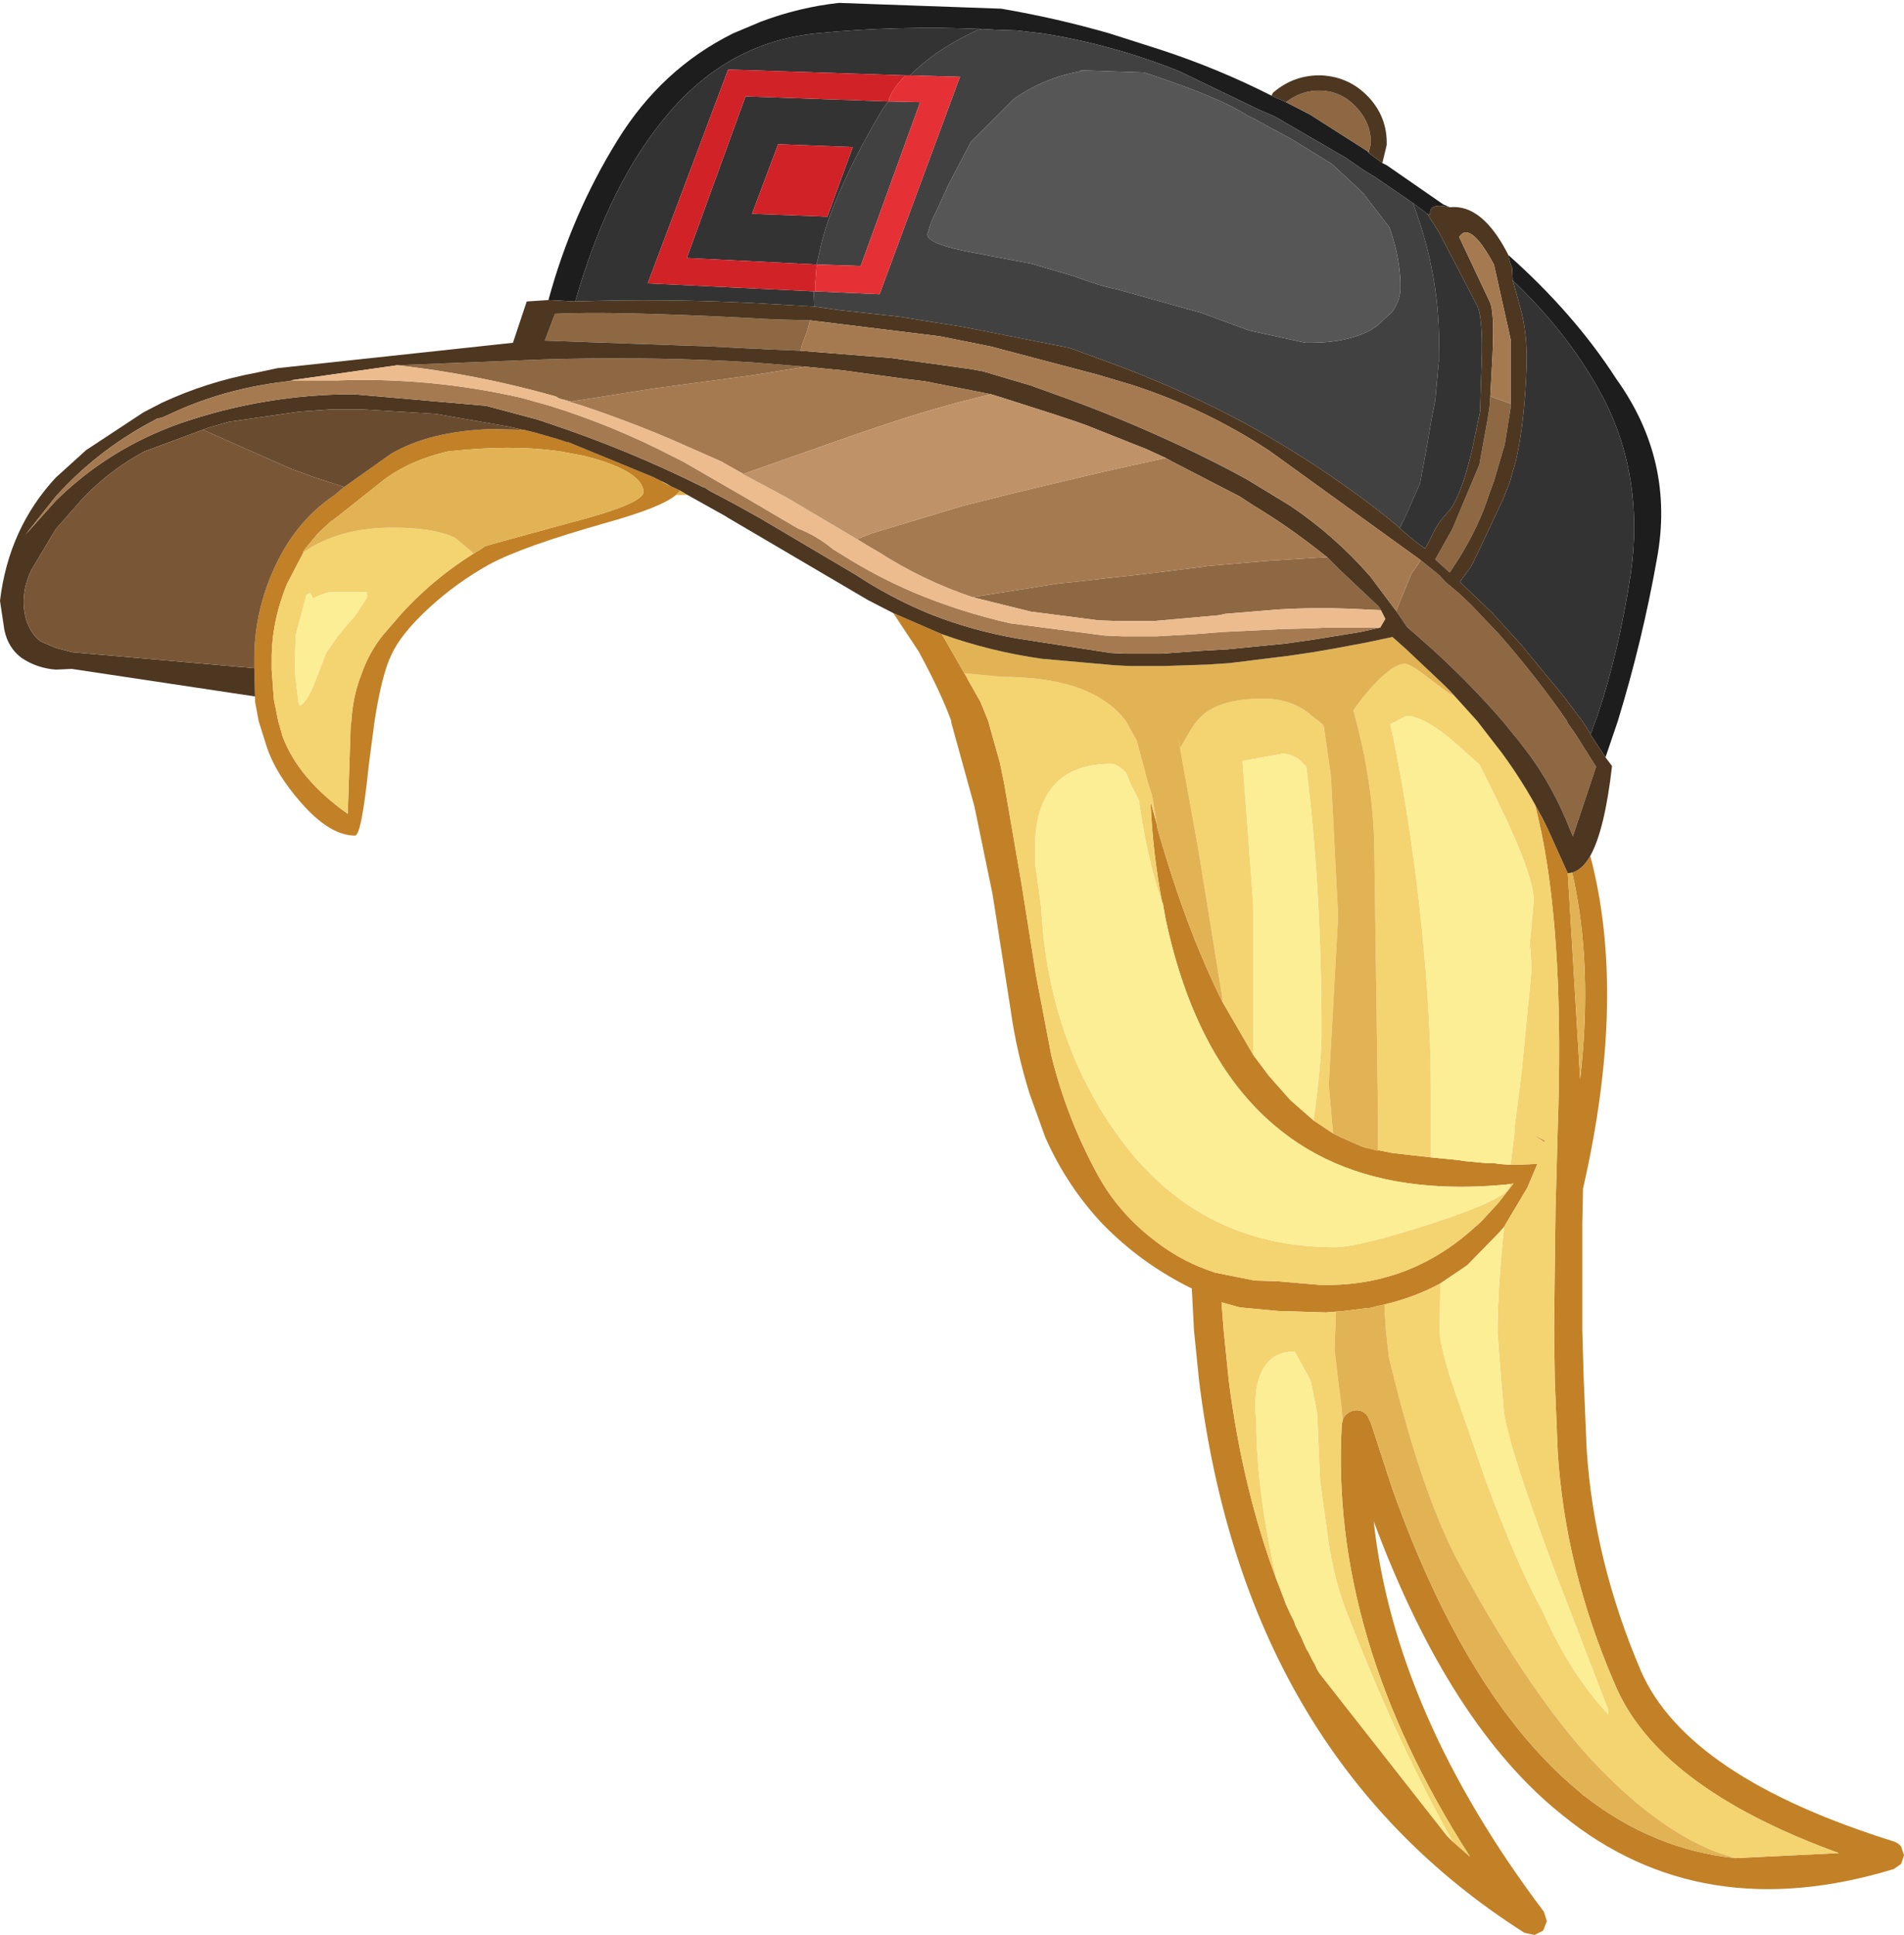 <?xml version="1.0" encoding="UTF-8" standalone="no"?>
<svg xmlns:ffdec="https://www.free-decompiler.com/flash" xmlns:xlink="http://www.w3.org/1999/xlink" ffdec:objectType="shape" height="133.5px" width="131.4px" xmlns="http://www.w3.org/2000/svg">
  <g transform="matrix(1.0, 0.0, 0.0, 1.0, 47.1, 28.4)">
    <path d="M62.65 30.65 Q65.2 40.3 62.15 53.6 L62.1 56.0 62.1 63.4 62.2 66.85 62.4 71.6 Q62.9 79.3 66.15 86.9 69.35 94.2 83.6 98.65 83.9 98.75 84.1 99.0 L84.3 99.6 84.1 100.2 83.6 100.55 Q70.3 104.6 60.75 96.85 52.95 90.65 47.7 76.55 49.15 89.85 59.45 103.5 L59.65 104.15 59.4 104.8 58.8 105.1 58.1 104.95 Q38.85 92.7 35.65 66.85 L35.3 63.4 35.15 60.5 Q31.6 58.75 28.95 56.0 26.55 53.45 25.05 50.1 L23.95 47.05 Q23.05 44.15 22.65 41.3 L21.4 33.3 20.15 27.25 18.55 21.45 18.55 21.35 Q17.85 19.4 16.3 16.55 L14.55 13.9 17.9 15.35 19.45 18.05 19.6 18.3 19.7 18.5 20.55 20.0 20.7 20.35 21.1 21.35 21.9 24.2 22.2 25.65 23.4 32.6 24.4 38.9 25.45 44.4 Q26.5 48.7 28.65 52.65 30.1 55.3 32.6 57.2 34.2 58.45 36.05 59.15 L36.75 59.4 39.5 59.95 41.1 60.0 44.0 60.25 Q49.85 60.4 54.25 56.65 L55.1 55.9 56.3 54.6 57.35 53.25 57.1 53.3 Q54.2 53.6 51.6 53.4 45.1 52.9 40.8 49.2 35.4 44.6 33.35 35.05 L33.25 34.5 33.15 33.9 33.1 33.85 Q32.45 30.45 32.3 26.9 L32.75 28.5 32.75 28.65 32.95 29.35 Q34.45 34.5 36.2 38.45 L36.65 39.45 37.25 40.7 39.4 44.4 40.45 45.8 41.95 47.5 43.55 48.9 44.9 49.8 45.4 50.05 47.0 50.75 49.0 51.15 51.65 51.45 53.65 51.65 53.9 51.7 55.5 51.85 55.6 51.85 56.05 51.85 56.3 51.9 56.95 51.95 57.9 51.95 59.0 51.9 58.3 53.55 56.9 55.9 56.7 56.25 56.35 56.65 54.15 58.9 52.3 60.15 Q50.55 61.1 48.45 61.6 L47.75 61.75 47.65 61.8 47.55 61.8 47.4 61.85 47.25 61.85 45.65 62.05 44.4 62.15 41.1 62.05 38.45 61.8 37.2 61.45 37.35 63.4 37.7 66.85 Q38.65 74.3 41.0 80.6 L41.2 81.1 41.35 81.5 41.65 82.3 41.95 82.95 42.2 83.45 42.3 83.75 42.45 84.05 42.7 84.55 42.85 84.9 43.05 85.35 43.2 85.6 43.45 86.1 43.65 86.45 43.8 86.8 44.0 87.1 52.75 98.25 53.15 98.65 54.35 99.7 Q44.65 84.6 45.5 69.85 L45.55 69.65 45.6 69.45 45.7 69.3 45.75 69.25 45.85 69.15 Q46.15 68.9 46.55 68.9 46.95 68.9 47.25 69.25 L47.5 69.75 49.0 74.35 Q54.2 88.95 62.0 95.3 L62.1 95.4 62.15 95.45 62.3 95.55 Q67.0 99.2 72.65 99.8 L79.8 99.45 Q67.25 94.9 64.3 87.7 60.9 79.8 60.4 71.75 L60.2 66.85 60.15 63.4 60.2 58.9 60.25 55.05 60.4 49.5 Q60.85 36.9 59.3 29.15 L58.9 27.35 58.8 27.05 59.0 27.4 59.7 28.75 61.1 31.85 61.95 46.05 Q62.85 38.15 61.4 31.8 62.1 31.6 62.65 30.65 M-0.45 5.75 Q-1.45 6.6 -5.2 7.65 -11.05 9.3 -13.35 10.55 -15.6 11.8 -17.5 13.55 -19.45 15.35 -20.1 16.8 -20.75 18.15 -21.25 21.35 L-21.65 24.4 Q-22.15 29.25 -22.6 29.25 -24.35 29.25 -26.35 26.95 -28.1 24.95 -28.7 23.1 L-29.25 21.35 -29.5 20.0 -29.5 19.65 -29.55 17.7 -29.55 17.05 Q-29.55 14.05 -28.35 11.2 -26.85 7.65 -24.0 5.75 L-23.35 5.2 -20.1 2.9 Q-17.45 1.35 -13.2 1.2 L-11.05 1.25 -10.95 1.25 -10.15 1.45 -8.6 1.9 -7.9 2.1 -2.05 4.5 -1.45 4.8 -1.4 4.85 -0.8 5.15 -0.15 5.45 -0.45 5.75 M58.75 49.9 L59.5 50.3 59.5 50.4 58.95 50.05 58.75 49.9 M-13.85 9.45 L-13.65 9.3 -13.35 9.2 -7.7 7.65 Q-2.7 6.35 -2.7 5.55 L-2.7 5.45 Q-2.85 4.2 -6.05 3.25 L-6.8 3.05 -8.4 2.75 Q-11.8 2.25 -16.2 2.75 -18.8 3.35 -20.6 4.7 L-21.8 5.65 -23.75 7.2 -24.15 7.5 -24.25 7.55 -25.15 8.4 -25.95 9.35 -26.2 9.7 -26.15 9.7 -27.3 11.9 Q-28.35 14.5 -28.35 17.05 L-28.35 17.8 -28.2 19.85 -27.9 21.35 -27.6 22.4 Q-26.5 25.35 -23.1 27.75 L-22.9 21.7 -22.85 21.35 Q-22.75 19.6 -22.15 18.1 -21.65 16.65 -20.7 15.45 L-19.45 14.0 Q-17.0 11.3 -13.85 9.45" fill="#c28127" fill-rule="evenodd" stroke="none"/>
    <path d="M19.45 18.05 L22.05 18.3 Q28.3 18.3 30.6 21.35 L31.35 22.7 32.15 25.7 32.4 26.45 32.75 28.5 32.3 26.9 Q32.45 30.45 33.1 33.85 32.15 31.2 31.55 27.2 L31.5 26.8 30.95 25.75 30.6 24.9 Q30.0 24.3 29.6 24.3 24.7 24.3 24.35 29.4 L24.35 31.3 24.75 34.15 Q25.2 42.9 29.7 49.45 35.3 57.65 45.0 57.65 46.65 57.65 51.75 56.0 57.1 54.25 57.1 53.4 L57.1 53.3 57.35 53.25 56.3 54.6 55.1 55.9 54.25 56.65 Q49.85 60.4 44.0 60.25 L41.1 60.0 39.5 59.95 36.75 59.4 36.05 59.15 Q34.2 58.45 32.6 57.2 30.1 55.3 28.65 52.65 26.5 48.7 25.45 44.4 L24.4 38.9 23.4 32.6 22.2 25.65 21.9 24.2 21.1 21.35 20.7 20.35 20.55 20.0 19.7 18.5 19.6 18.3 19.45 18.05 M37.25 40.7 L37.25 40.4 35.6 30.2 34.2 22.45 34.35 23.2 35.2 21.75 35.5 21.35 Q36.75 19.8 40.05 19.8 42.1 19.8 43.45 21.0 L43.9 21.35 44.25 21.65 44.75 25.15 45.25 34.8 44.6 46.45 44.9 49.8 43.55 48.9 Q44.1 44.9 44.1 42.9 44.1 32.95 43.05 24.5 L42.9 24.35 Q42.25 23.6 41.4 23.6 L38.65 24.1 39.4 34.1 39.4 44.4 37.25 40.7 M47.0 50.75 L48.0 51.0 48.0 48.5 47.75 30.5 Q47.75 26.2 46.5 21.35 L46.3 20.6 47.05 19.6 Q48.9 17.4 49.85 17.4 50.25 17.4 51.45 18.35 L52.85 19.4 53.25 19.6 52.95 19.25 54.85 21.35 56.55 23.55 Q58.35 26.0 59.7 28.75 L59.0 27.4 58.8 27.05 58.9 27.35 59.3 29.15 Q60.85 36.9 60.4 49.5 L60.25 55.05 60.2 58.9 60.15 63.4 60.2 66.85 60.4 71.75 Q60.9 79.8 64.3 87.7 67.25 94.9 79.8 99.45 L72.65 99.8 71.4 99.4 Q67.0 97.7 62.4 92.65 58.0 87.7 53.35 79.0 51.1 74.6 49.15 66.85 L48.75 65.25 48.55 63.4 48.45 61.9 48.45 61.6 Q50.55 61.1 52.3 60.15 L52.25 63.5 Q52.25 64.25 53.05 66.85 L55.35 73.5 Q57.6 79.6 59.4 82.85 61.25 87.05 63.9 89.9 L63.9 89.6 60.2 80.0 Q56.65 70.45 56.65 68.55 L56.5 66.85 56.25 63.6 56.25 63.4 Q56.25 60.65 56.7 56.25 L56.9 55.9 58.3 53.55 59.0 51.9 57.9 51.95 56.95 51.95 57.15 51.95 57.4 49.9 57.45 49.2 57.9 45.65 58.6 38.5 58.5 36.9 58.35 38.05 58.75 33.75 Q58.75 32.3 57.05 28.55 L56.0 26.35 55.0 24.35 53.6 23.1 Q52.2 21.85 51.2 21.35 50.5 21.0 49.95 21.0 L49.35 21.3 49.3 21.35 48.85 21.55 Q49.8 25.8 50.65 32.3 51.65 40.55 51.65 46.65 L51.65 51.35 51.65 51.45 49.0 51.15 47.0 50.75 M41.0 80.6 Q38.65 74.3 37.7 66.85 L37.35 63.4 37.2 61.45 38.45 61.8 41.1 62.05 44.4 62.15 45.65 62.05 45.1 62.1 45.05 63.4 45.0 64.7 45.25 66.85 45.5 68.8 45.55 69.65 45.5 69.85 Q44.65 84.6 54.35 99.7 L53.15 98.65 Q49.25 91.7 45.75 82.6 45.05 80.8 44.6 78.1 L44.0 73.75 43.8 69.1 43.35 66.85 42.25 64.85 Q40.3 64.85 39.75 66.85 L39.65 67.2 Q39.45 68.35 39.6 69.6 39.6 74.4 41.0 80.6 M58.75 49.9 L58.95 50.05 59.5 50.4 59.5 50.3 58.75 49.9 M-26.15 9.7 Q-23.7 8.0 -20.0 8.0 -17.2 8.0 -15.7 8.7 L-14.5 9.7 -14.45 9.8 -13.85 9.45 Q-17.0 11.3 -19.45 14.0 L-20.7 15.45 Q-21.65 16.65 -22.15 18.1 -22.75 19.6 -22.85 21.35 L-22.9 21.7 -23.1 27.75 Q-26.5 25.35 -27.6 22.4 L-27.9 21.35 -28.2 19.85 -28.35 17.8 -28.35 17.05 Q-28.35 14.5 -27.3 11.9 L-26.15 9.7 M-21.8 12.45 L-23.3 12.45 -23.9 12.45 -24.3 12.45 Q-24.9 12.55 -25.5 12.9 L-25.7 12.5 -25.95 12.65 -26.7 15.45 -26.75 17.7 -26.75 17.95 -26.5 20.1 -26.4 20.3 -26.2 20.15 Q-25.7 19.6 -25.35 18.6 L-25.15 18.1 -24.6 16.65 -23.9 15.65 -23.8 15.5 -23.05 14.6 -22.6 14.1 -21.75 12.8 -21.8 12.45" fill="#f4d371" fill-rule="evenodd" stroke="none"/>
    <path d="M0.35 5.75 L0.1 5.75 -0.45 5.75 -0.15 5.45 0.35 5.75 M17.9 15.35 Q21.25 16.55 24.8 17.05 L29.85 17.5 30.85 17.55 33.25 17.55 36.25 17.45 37.75 17.35 41.8 16.85 43.5 16.6 44.95 16.35 47.1 15.95 49.0 15.55 49.9 16.35 52.55 18.85 52.65 18.95 52.95 19.25 53.25 19.6 52.85 19.4 51.45 18.35 Q50.25 17.4 49.85 17.4 48.9 17.4 47.05 19.6 L46.3 20.6 46.5 21.35 Q47.75 26.2 47.75 30.5 L48.0 48.5 48.0 51.0 47.0 50.75 45.4 50.05 44.9 49.8 44.6 46.45 45.25 34.8 44.75 25.15 44.25 21.65 43.9 21.35 43.45 21.0 Q42.1 19.8 40.05 19.8 36.75 19.8 35.5 21.35 L35.2 21.75 34.35 23.2 34.2 22.45 35.6 30.2 37.25 40.4 37.25 40.7 36.65 39.45 36.2 38.45 Q34.45 34.5 32.95 29.35 L32.75 28.65 32.75 28.5 32.4 26.45 32.15 25.7 31.35 22.7 30.6 21.35 Q28.3 18.3 22.05 18.3 L19.45 18.05 17.9 15.35 M61.1 31.85 L61.4 31.8 Q62.85 38.15 61.95 46.05 L61.1 31.85 M48.45 61.6 L48.45 61.9 48.55 63.4 48.75 65.25 49.15 66.85 Q51.1 74.6 53.35 79.0 58.0 87.7 62.4 92.65 67.0 97.7 71.4 99.4 L72.65 99.8 Q67.0 99.2 62.3 95.55 L62.15 95.45 62.1 95.4 62.0 95.3 Q54.2 88.95 49.0 74.35 L47.5 69.75 47.25 69.25 Q46.95 68.9 46.55 68.9 46.15 68.9 45.85 69.15 L45.75 69.25 45.7 69.3 45.6 69.45 45.55 69.65 45.5 68.8 45.25 66.85 45.0 64.7 45.05 63.4 45.1 62.1 45.65 62.05 47.25 61.85 47.4 61.85 47.55 61.8 47.65 61.8 47.75 61.75 48.45 61.6 M-1.45 4.8 Q-1.1 4.95 -0.8 5.15 L-1.4 4.85 -1.45 4.8 M-26.15 9.7 L-26.2 9.7 -25.95 9.35 -25.15 8.4 -24.25 7.55 -24.15 7.5 -23.75 7.2 -21.8 5.65 -20.6 4.7 Q-18.8 3.35 -16.2 2.75 -11.8 2.25 -8.4 2.75 L-6.8 3.05 -6.05 3.25 Q-2.85 4.2 -2.7 5.45 L-2.7 5.55 Q-2.7 6.35 -7.7 7.65 L-13.35 9.2 -13.65 9.3 -13.85 9.45 -14.45 9.8 -14.5 9.7 -15.7 8.7 Q-17.2 8.0 -20.0 8.0 -23.7 8.0 -26.15 9.7" fill="#e1b354" fill-rule="evenodd" stroke="none"/>
    <path d="M39.4 44.4 L39.4 34.1 38.65 24.1 41.4 23.6 Q42.25 23.6 42.9 24.35 L43.05 24.5 Q44.1 32.95 44.1 42.9 44.1 44.9 43.55 48.9 L41.95 47.5 40.45 45.8 39.4 44.4 M51.65 51.45 L51.65 51.35 51.65 46.65 Q51.65 40.55 50.65 32.3 49.8 25.8 48.85 21.55 L49.3 21.35 49.35 21.3 49.95 21.0 Q50.5 21.0 51.2 21.35 52.2 21.85 53.6 23.1 L55.0 24.35 56.0 26.35 57.05 28.55 Q58.75 32.3 58.75 33.75 L58.35 38.05 58.5 36.9 58.6 38.5 57.9 45.65 57.45 49.2 57.4 49.9 57.15 51.95 56.95 51.95 56.3 51.9 56.05 51.85 55.6 51.85 55.5 51.85 53.9 51.7 53.65 51.65 51.65 51.45 M56.7 56.25 Q56.25 60.65 56.25 63.4 L56.25 63.6 56.5 66.85 56.65 68.55 Q56.65 70.45 60.2 80.0 L63.9 89.6 63.9 89.9 Q61.25 87.05 59.4 82.85 57.6 79.6 55.35 73.5 L53.05 66.85 Q52.25 64.25 52.25 63.5 L52.3 60.15 54.15 58.9 56.35 56.65 56.7 56.25 M57.1 53.3 L57.1 53.4 Q57.1 54.25 51.75 56.0 46.65 57.65 45.0 57.65 35.3 57.65 29.7 49.45 25.2 42.9 24.75 34.15 L24.35 31.3 24.35 29.4 Q24.7 24.3 29.6 24.3 30.0 24.3 30.6 24.9 L30.95 25.75 31.5 26.8 31.55 27.2 Q32.15 31.2 33.1 33.85 L33.15 33.9 33.25 34.5 33.35 35.05 Q35.4 44.6 40.8 49.2 45.1 52.9 51.6 53.4 54.2 53.6 57.1 53.3 M41.0 80.6 Q39.6 74.4 39.6 69.6 39.45 68.35 39.65 67.2 L39.75 66.85 Q40.3 64.85 42.25 64.85 L43.35 66.85 43.8 69.1 44.0 73.75 44.6 78.1 Q45.05 80.8 45.75 82.6 49.25 91.7 53.15 98.65 L52.75 98.25 44.0 87.1 43.8 86.8 43.65 86.45 43.45 86.1 43.2 85.6 43.05 85.35 42.85 84.9 42.7 84.55 42.45 84.05 42.3 83.75 42.2 83.45 41.95 82.95 41.65 82.3 41.35 81.5 41.2 81.1 41.0 80.6 M-21.8 12.45 L-21.75 12.8 -22.6 14.1 -23.05 14.6 -23.8 15.5 -23.9 15.65 -24.6 16.65 -25.15 18.1 -25.35 18.6 Q-25.7 19.6 -26.2 20.15 L-26.4 20.3 -26.5 20.1 -26.75 17.95 -26.75 17.7 -26.7 15.45 -25.95 12.65 -25.7 12.5 -25.5 12.9 Q-24.9 12.55 -24.3 12.45 L-23.9 12.45 -23.3 12.45 -21.8 12.45" fill="#fbee95" fill-rule="evenodd" stroke="none"/>
    <path d="M-9.25 -7.7 Q-7.65 -13.6 -4.5 -18.7 -1.45 -23.65 3.5 -26.1 L5.4 -26.9 Q8.05 -27.9 10.8 -28.2 L22.0 -27.8 Q25.8 -27.15 29.45 -26.1 L32.9 -25.0 Q36.9 -23.7 40.65 -21.8 L41.65 -21.35 43.3 -20.5 47.3 -17.95 47.35 -17.85 48.3 -17.15 48.6 -17.0 52.5 -14.3 52.85 -14.15 52.95 -14.1 Q51.5 -14.45 51.6 -13.6 L51.4 -13.65 50.4 -14.4 47.85 -16.15 46.95 -16.7 45.8 -17.5 40.9 -20.35 39.85 -20.8 34.25 -23.5 Q29.6 -25.35 24.8 -26.1 L23.05 -26.3 21.55 -26.35 20.7 -26.4 Q14.8 -26.65 9.25 -26.1 3.25 -25.5 -0.9 -20.65 -5.05 -15.85 -7.4 -7.6 L-9.25 -7.7 M57.0 -10.8 Q61.55 -6.75 64.45 -2.25 68.5 3.4 67.25 10.15 66.25 15.8 64.55 21.35 L63.7 23.85 62.65 22.25 62.7 22.2 63.0 21.35 63.1 21.1 Q64.6 16.7 65.45 11.15 66.35 4.7 63.7 -0.65 61.4 -5.15 57.3 -9.05 L57.25 -9.95 Q57.05 -10.4 57.0 -10.8" fill="#1d1d1d" fill-rule="evenodd" stroke="none"/>
    <path d="M20.7 -26.4 L21.55 -26.35 23.05 -26.3 24.8 -26.1 Q29.6 -25.35 34.25 -23.5 L39.85 -20.8 40.9 -20.35 45.8 -17.5 46.95 -16.7 47.85 -16.15 50.4 -14.4 Q52.35 -9.25 52.2 -4.05 L52.2 -3.5 51.95 -0.75 51.7 0.5 51.3 2.8 50.9 4.95 49.95 7.1 49.5 8.05 49.25 7.8 Q44.45 3.9 38.9 0.85 34.95 -1.3 30.25 -3.1 L26.7 -4.4 19.35 -5.85 14.95 -6.55 10.85 -7.0 10.15 -7.1 9.1 -7.25 9.05 -8.3 9.15 -8.3 13.6 -8.1 19.15 -23.1 15.7 -23.2 Q17.4 -24.9 19.9 -26.1 L20.4 -26.35 20.7 -26.4 M14.25 -21.4 L16.4 -21.35 12.3 -10.05 9.35 -10.15 9.25 -10.15 9.45 -11.0 Q9.75 -12.45 10.4 -14.1 11.6 -17.15 13.8 -20.85 L14.2 -21.4 14.25 -21.4 M22.9 -21.6 L19.9 -18.6 18.3 -15.55 18.15 -15.2 17.55 -13.9 Q17.1 -13.0 17.0 -12.55 L16.9 -12.25 Q16.85 -11.55 20.15 -10.95 L24.1 -10.2 27.0 -9.35 Q28.85 -8.65 29.95 -8.45 L35.85 -6.8 39.1 -5.6 43.0 -4.75 43.35 -4.75 Q45.8 -4.75 47.45 -5.6 L47.9 -5.9 48.95 -6.85 Q49.5 -7.6 49.55 -8.4 49.6 -10.35 48.8 -12.7 L46.95 -15.1 46.15 -15.85 44.8 -17.1 41.95 -18.85 40.55 -19.6 39.55 -20.15 38.95 -20.45 Q37.05 -21.7 31.85 -23.4 L27.5 -23.55 27.5 -23.5 Q24.9 -23.0 22.9 -21.6" fill="#414141" fill-rule="evenodd" stroke="none"/>
    <path d="M-7.4 -7.6 Q-5.05 -15.85 -0.9 -20.65 3.25 -25.5 9.25 -26.1 14.8 -26.65 20.7 -26.4 L20.4 -26.35 19.9 -26.1 Q17.4 -24.9 15.7 -23.2 L15.4 -23.2 3.15 -23.6 -2.4 -8.85 9.05 -8.3 9.1 -7.25 4.75 -7.5 Q-1.25 -7.8 -7.4 -7.6 M50.4 -14.4 L51.4 -13.65 52.25 -12.3 52.3 -12.2 54.9 -7.2 Q55.25 -6.15 55.15 -3.35 L55.05 -0.25 55.05 -0.05 54.5 2.6 54.25 3.6 Q53.5 6.35 52.75 7.0 L52.55 7.25 Q52.1 7.7 51.55 8.9 L51.25 9.45 50.5 8.9 49.5 8.05 49.95 7.1 50.9 4.95 51.3 2.8 51.7 0.5 51.95 -0.75 52.2 -3.5 52.2 -4.05 Q52.35 -9.25 50.4 -14.4 M14.2 -21.4 L13.8 -20.85 Q11.6 -17.15 10.4 -14.1 9.75 -12.45 9.45 -11.0 L9.25 -10.15 0.3 -10.6 4.35 -21.75 14.2 -21.4 M6.6 -18.45 L4.8 -13.65 10.0 -13.45 11.75 -18.25 6.6 -18.45 M57.3 -9.05 Q61.4 -5.15 63.7 -0.65 66.35 4.7 65.45 11.15 64.6 16.7 63.1 21.1 L63.0 21.35 62.7 22.2 62.65 22.25 62.65 22.2 62.1 21.35 60.9 19.75 57.9 16.1 55.85 13.85 53.65 11.75 54.45 10.65 55.1 9.3 56.65 6.0 57.1 4.85 57.5 3.45 Q58.1 0.9 58.25 -2.95 58.35 -5.3 57.8 -7.25 L57.3 -9.05" fill="#333333" fill-rule="evenodd" stroke="none"/>
    <path d="M22.9 -21.6 Q24.9 -23.0 27.5 -23.5 L27.5 -23.55 31.85 -23.4 Q37.05 -21.7 38.95 -20.45 L39.55 -20.15 40.55 -19.6 41.95 -18.85 44.8 -17.1 46.15 -15.85 46.95 -15.1 48.8 -12.7 Q49.6 -10.35 49.55 -8.4 49.5 -7.6 48.95 -6.85 L47.9 -5.9 47.45 -5.6 Q45.8 -4.75 43.35 -4.75 L43.0 -4.75 39.1 -5.6 35.85 -6.8 29.95 -8.45 Q28.85 -8.65 27.0 -9.35 L24.1 -10.2 20.15 -10.95 Q16.85 -11.55 16.9 -12.25 L17.0 -12.55 Q17.1 -13.0 17.55 -13.9 L18.15 -15.2 18.3 -15.55 19.9 -18.6 22.9 -21.6" fill="#565656" fill-rule="evenodd" stroke="none"/>
    <path d="M8.15 -4.2 L5.75 -4.3 5.05 -4.35 4.75 -4.35 1.85 -4.5 -9.5 -4.9 -8.8 -6.75 Q-4.85 -6.95 4.75 -6.45 L5.6 -6.4 6.8 -6.35 8.8 -6.3 8.6 -5.55 8.25 -4.6 8.15 -4.2 M50.95 10.25 L52.25 11.3 52.65 11.75 53.55 12.5 54.4 13.3 56.35 15.35 Q58.9 18.25 61.05 21.35 L61.1 21.5 61.6 22.2 63.05 24.5 61.45 29.3 61.3 28.95 Q60.05 25.75 58.2 23.35 L57.7 22.7 56.6 21.35 Q54.3 18.7 51.7 16.35 L50.0 14.85 49.25 13.75 50.3 11.2 50.95 10.25 M-19.7 -3.2 L-9.65 -3.6 Q-3.3 -3.8 3.05 -3.5 L4.75 -3.4 4.8 -3.4 8.5 -3.1 4.75 -2.5 -1.95 -1.6 -7.65 -0.7 -8.5 -0.9 -8.75 -1.05 Q-14.25 -2.6 -19.7 -3.2 M44.5 10.05 L45.35 10.9 48.05 13.45 48.2 13.7 46.1 13.6 Q43.6 13.5 41.1 13.65 L37.45 13.95 37.0 14.05 32.5 14.45 30.1 14.45 28.7 14.4 24.85 13.9 24.05 13.8 20.0 12.8 26.0 11.85 27.5 11.7 29.2 11.5 31.5 11.25 35.95 10.7 36.25 10.65 40.3 10.3 44.25 10.05 44.5 10.05 M41.65 -21.35 Q42.75 -22.2 44.05 -22.15 45.5 -22.1 46.5 -21.0 47.55 -19.9 47.5 -18.45 L47.35 -17.85 47.3 -17.95 43.3 -20.5 41.65 -21.35 M57.15 -0.55 L57.15 -0.25 56.75 2.25 56.0 4.8 55.65 5.75 Q55.05 7.65 53.9 9.6 L53.6 10.1 52.95 11.1 51.95 10.2 53.1 8.15 53.15 8.05 55.0 3.65 55.05 3.35 55.55 0.6 55.7 -0.35 55.75 -1.05 57.15 -0.55" fill="#8e6843" fill-rule="evenodd" stroke="none"/>
    <path d="M40.65 -21.8 L40.75 -22.0 Q42.2 -23.25 44.1 -23.2 46.0 -23.1 47.3 -21.75 48.65 -20.35 48.6 -18.4 L48.3 -17.15 47.35 -17.85 47.5 -18.45 Q47.55 -19.9 46.5 -21.0 45.5 -22.1 44.05 -22.15 42.75 -22.2 41.65 -21.35 L40.65 -21.8 M52.95 -14.1 Q55.2 -14.35 57.0 -10.8 57.05 -10.4 57.25 -9.95 L57.3 -9.05 57.8 -7.25 Q58.35 -5.3 58.25 -2.95 58.1 0.9 57.5 3.45 L57.1 4.85 56.65 6.0 55.1 9.3 54.45 10.65 53.65 11.75 55.85 13.85 57.9 16.1 60.9 19.75 62.1 21.35 62.65 22.2 62.65 22.25 63.7 23.85 64.15 24.45 Q63.65 28.85 62.65 30.65 62.1 31.6 61.4 31.8 L61.1 31.85 59.7 28.75 Q58.35 26.0 56.55 23.55 L54.85 21.35 52.95 19.25 52.65 18.95 52.55 18.85 49.9 16.35 49.0 15.55 47.1 15.95 44.95 16.35 43.5 16.6 41.8 16.85 37.75 17.35 36.25 17.45 33.25 17.55 30.85 17.55 29.85 17.5 24.8 17.05 Q21.25 16.55 17.9 15.35 L14.55 13.9 12.8 13.0 3.1 7.3 2.95 7.2 2.5 6.95 0.35 5.75 -0.15 5.45 -0.8 5.15 Q-1.1 4.95 -1.45 4.8 L-2.05 4.5 -7.9 2.1 -7.95 2.1 -8.6 1.9 -10.15 1.45 -10.95 1.25 -11.05 1.25 -11.9 1.05 -17.05 0.15 -22.05 -0.15 -23.9 -0.15 -24.3 -0.15 -26.45 0.0 -31.3 0.7 -32.7 1.1 -33.1 1.25 -37.15 2.75 Q-39.55 4.05 -41.4 6.0 L-43.25 8.1 -44.95 10.95 Q-45.8 12.75 -45.25 14.5 -44.8 15.6 -44.2 15.9 L-43.25 16.3 -42.1 16.6 -29.55 17.7 -29.5 19.65 -42.15 17.75 -43.25 17.8 Q-44.55 17.7 -45.6 17.0 -46.55 16.3 -46.8 15.05 L-47.1 13.05 Q-46.5 8.05 -43.25 4.55 L-41.15 2.65 -37.2 0.05 -35.95 -0.6 Q-32.85 -2.05 -29.35 -2.7 L-27.95 -3.0 -11.7 -4.75 -10.75 -7.6 -9.25 -7.7 -7.4 -7.6 Q-1.25 -7.8 4.75 -7.5 L9.1 -7.25 10.15 -7.1 10.85 -7.0 14.95 -6.55 19.35 -5.85 26.7 -4.4 30.25 -3.1 Q34.95 -1.3 38.9 0.85 44.45 3.9 49.25 7.8 L49.5 8.05 50.5 8.9 51.25 9.45 51.55 8.9 Q52.1 7.7 52.55 7.25 L52.75 7.0 Q53.5 6.35 54.25 3.6 L54.5 2.6 55.05 -0.05 55.05 -0.25 55.15 -3.35 Q55.25 -6.15 54.9 -7.2 L52.3 -12.2 52.25 -12.3 51.4 -13.65 51.6 -13.6 Q51.5 -14.45 52.95 -14.1 M8.8 -6.3 L6.8 -6.35 5.6 -6.4 4.75 -6.45 Q-4.85 -6.95 -8.8 -6.75 L-9.5 -4.9 1.85 -4.5 4.75 -4.35 5.05 -4.35 5.75 -4.3 8.15 -4.2 14.4 -3.7 19.8 -2.95 20.65 -2.8 20.85 -2.75 24.05 -1.8 26.4 -0.95 Q29.85 0.3 33.15 1.8 35.5 2.85 37.8 4.05 L39.0 4.7 41.95 6.5 Q45.0 8.55 47.45 11.35 L49.25 13.75 50.0 14.85 51.7 16.35 Q54.3 18.7 56.6 21.35 L57.7 22.7 58.2 23.35 Q60.05 25.75 61.3 28.95 L61.45 29.3 63.05 24.5 61.6 22.2 61.1 21.5 61.05 21.35 Q58.9 18.25 56.35 15.35 L54.4 13.3 53.55 12.5 52.65 11.75 52.25 11.3 50.95 10.25 50.05 9.6 40.5 2.7 Q36.1 -0.2 31.0 -1.85 L28.65 -2.55 21.25 -4.5 17.75 -5.2 8.8 -6.3 M8.5 -3.1 L4.8 -3.4 4.75 -3.4 3.05 -3.5 Q-3.3 -3.8 -9.65 -3.6 L-19.7 -3.2 -27.1 -2.15 -26.7 -2.15 Q-31.5 -1.7 -35.55 0.25 L-35.9 0.4 -36.1 0.45 -36.3 0.5 -36.55 0.65 -36.75 0.75 Q-40.45 2.75 -43.25 5.85 L-45.35 8.5 -43.25 6.15 Q-39.6 2.55 -34.65 0.8 -28.8 -1.2 -22.7 -1.2 L-13.55 -0.4 -10.0 0.55 -9.4 0.75 Q-3.7 2.65 1.4 5.2 L1.55 5.25 1.85 5.45 3.55 6.35 5.35 7.35 11.95 11.25 12.65 11.7 Q14.75 13.0 17.05 13.95 19.95 15.1 23.1 15.65 L29.55 16.65 30.65 16.7 33.05 16.7 35.8 16.5 37.6 16.4 41.65 16.0 43.4 15.75 44.65 15.55 46.8 15.2 48.15 14.9 48.5 14.3 48.2 13.7 48.05 13.45 45.35 10.9 44.5 10.05 44.05 9.7 Q41.85 7.95 39.45 6.5 L38.45 5.85 33.8 3.45 33.35 3.2 32.05 2.6 27.9 0.95 27.2 0.7 25.7 0.2 22.1 -0.95 21.3 -1.2 16.7 -2.1 15.45 -2.25 11.05 -2.85 8.5 -3.1 M55.75 -1.05 L55.7 -0.35 55.55 0.6 55.05 3.35 55.0 3.65 53.15 8.05 53.1 8.15 51.95 10.2 52.95 11.1 53.6 10.1 53.9 9.6 Q55.05 7.65 55.65 5.75 L56.0 4.8 56.75 2.25 57.15 -0.25 57.15 -0.55 57.15 -5.0 56.0 -10.15 Q54.35 -13.2 53.6 -12.05 L55.7 -7.6 Q56.05 -6.95 55.9 -3.85 L55.75 -1.05" fill="#4d3721" fill-rule="evenodd" stroke="none"/>
    <path d="M8.15 -4.2 L8.25 -4.6 8.6 -5.55 8.8 -6.3 17.75 -5.2 21.25 -4.5 28.65 -2.55 31.0 -1.85 Q36.1 -0.2 40.5 2.7 L50.05 9.6 50.95 10.25 50.3 11.2 49.25 13.75 47.45 11.35 Q45.0 8.55 41.95 6.5 L39.0 4.7 37.8 4.05 Q35.5 2.85 33.15 1.8 29.85 0.3 26.4 -0.95 L24.05 -1.8 20.85 -2.75 20.65 -2.8 19.8 -2.95 14.4 -3.7 8.15 -4.2 M-8.5 -0.9 L-7.65 -0.7 -1.95 -1.6 4.75 -2.5 8.5 -3.1 11.05 -2.85 15.45 -2.25 16.7 -2.1 21.3 -1.2 19.1 -0.65 Q15.5 0.3 10.75 2.0 L10.6 2.05 4.2 4.3 2.95 3.6 2.7 3.45 -0.7 1.95 Q-3.75 0.65 -6.9 -0.4 L-8.5 -0.9 M33.35 3.2 L33.8 3.45 38.45 5.85 39.45 6.5 Q41.85 7.95 44.05 9.7 L44.5 10.05 44.25 10.05 40.3 10.3 36.25 10.65 35.95 10.7 31.5 11.25 29.2 11.5 27.5 11.7 26.0 11.85 20.0 12.8 Q16.6 11.65 13.55 9.7 L12.95 9.35 12.05 8.8 12.3 8.7 13.05 8.4 19.35 6.5 22.75 5.65 24.2 5.3 26.3 4.8 28.4 4.3 30.6 3.8 33.35 3.2 M48.15 14.9 L46.8 15.2 44.65 15.55 43.4 15.75 41.65 16.0 37.6 16.4 35.8 16.5 33.05 16.7 30.65 16.7 29.55 16.65 23.1 15.65 Q19.95 15.1 17.05 13.95 14.75 13.0 12.65 11.7 L11.95 11.25 5.35 7.35 3.55 6.35 1.85 5.45 1.55 5.25 1.4 5.2 Q-3.7 2.65 -9.4 0.75 L-10.0 0.55 -13.55 -0.4 -22.7 -1.2 Q-28.8 -1.2 -34.65 0.8 -39.6 2.55 -43.25 6.15 L-45.35 8.5 -43.25 5.85 Q-40.45 2.75 -36.75 0.75 L-36.55 0.65 -36.3 0.5 -36.1 0.45 -35.9 0.4 -35.55 0.25 Q-31.5 -1.7 -26.7 -2.15 L-27.1 -2.15 -23.9 -2.15 Q-17.45 -2.4 -11.1 -0.95 L-9.15 -0.4 Q-4.8 0.95 -0.75 3.05 L0.05 3.45 4.55 6.05 7.95 8.05 Q9.25 8.55 10.4 9.5 L11.05 9.9 Q13.35 11.35 15.9 12.45 19.1 13.8 22.6 14.6 L29.15 15.45 30.35 15.5 32.75 15.5 35.4 15.35 37.3 15.2 41.4 15.0 43.45 14.95 44.35 14.9 46.65 14.9 48.15 14.9 M57.15 -0.55 L55.75 -1.05 55.9 -3.85 Q56.05 -6.95 55.7 -7.6 L53.6 -12.05 Q54.35 -13.2 56.0 -10.15 L57.15 -5.0 57.15 -0.55" fill="#a67a50" fill-rule="evenodd" stroke="none"/>
    <path d="M-19.7 -3.2 Q-14.25 -2.6 -8.75 -1.05 L-8.5 -0.9 -6.9 -0.4 Q-3.75 0.65 -0.7 1.95 L2.7 3.45 2.95 3.6 4.2 4.3 4.15 4.3 7.15 5.9 12.05 8.8 12.95 9.35 13.55 9.7 Q16.6 11.65 20.0 12.8 L24.05 13.8 24.85 13.9 28.7 14.4 30.1 14.45 32.5 14.45 37.0 14.05 37.45 13.95 41.1 13.65 Q43.6 13.5 46.1 13.6 L48.2 13.7 48.5 14.3 48.15 14.9 46.65 14.9 44.35 14.9 43.45 14.95 41.4 15.0 37.3 15.2 35.4 15.35 32.75 15.5 30.35 15.5 29.15 15.45 22.6 14.6 Q19.1 13.8 15.9 12.45 13.35 11.35 11.05 9.9 L10.4 9.5 Q9.25 8.55 7.95 8.05 L4.55 6.05 0.05 3.45 -0.75 3.05 Q-4.8 0.95 -9.15 -0.4 L-11.1 -0.95 Q-17.45 -2.4 -23.9 -2.15 L-27.1 -2.15 -19.7 -3.2" fill="#ecbc8f" fill-rule="evenodd" stroke="none"/>
    <path d="M21.3 -1.2 L22.1 -0.95 25.7 0.2 27.2 0.7 27.9 0.95 32.05 2.6 33.35 3.2 30.6 3.8 28.4 4.3 26.3 4.8 24.2 5.3 22.75 5.65 19.35 6.5 13.05 8.4 12.3 8.7 12.05 8.8 7.15 5.9 4.15 4.3 4.2 4.3 10.6 2.05 10.75 2.0 Q15.5 0.3 19.1 -0.65 L21.3 -1.2" fill="#bf9267" fill-rule="evenodd" stroke="none"/>
    <path d="M-33.1 1.25 L-32.7 1.1 -31.3 0.7 -26.45 0.0 -24.3 -0.15 -23.9 -0.15 -22.05 -0.15 -17.05 0.15 -11.9 1.05 -11.05 1.25 -13.2 1.2 Q-17.45 1.35 -20.1 2.9 L-23.35 5.2 -25.35 4.55 -27.0 3.95 -33.1 1.25 M-8.6 1.9 L-7.95 2.1 -7.9 2.1 -8.6 1.9" fill="#694b2f" fill-rule="evenodd" stroke="none"/>
    <path d="M-33.1 1.25 L-27.0 3.95 -25.35 4.55 -23.35 5.2 -24.0 5.75 Q-26.85 7.65 -28.35 11.2 -29.55 14.05 -29.55 17.05 L-29.55 17.7 -42.1 16.6 -43.25 16.3 -44.2 15.9 Q-44.8 15.6 -45.25 14.5 -45.8 12.75 -44.95 10.95 L-43.25 8.1 -41.4 6.0 Q-39.55 4.05 -37.15 2.75 L-33.1 1.25" fill="#795736" fill-rule="evenodd" stroke="none"/>
    <path d="M15.7 -23.2 L19.15 -23.1 13.6 -8.1 9.15 -8.3 9.15 -8.65 9.25 -10.0 9.35 -10.15 12.3 -10.05 16.4 -21.35 14.25 -21.4 14.25 -21.55 Q14.5 -22.3 15.4 -23.2 L15.7 -23.2" fill="#e53035" fill-rule="evenodd" stroke="none"/>
    <path d="M9.15 -8.3 L9.05 -8.3 -2.4 -8.85 3.15 -23.6 15.4 -23.2 Q14.5 -22.3 14.25 -21.55 L14.25 -21.4 14.2 -21.4 4.35 -21.75 0.3 -10.6 9.25 -10.15 9.35 -10.15 9.25 -10.0 9.15 -8.65 9.15 -8.3 M6.6 -18.45 L11.75 -18.25 10.0 -13.45 4.8 -13.65 6.6 -18.45" fill="#d12227" fill-rule="evenodd" stroke="none"/>
  </g>
</svg>
